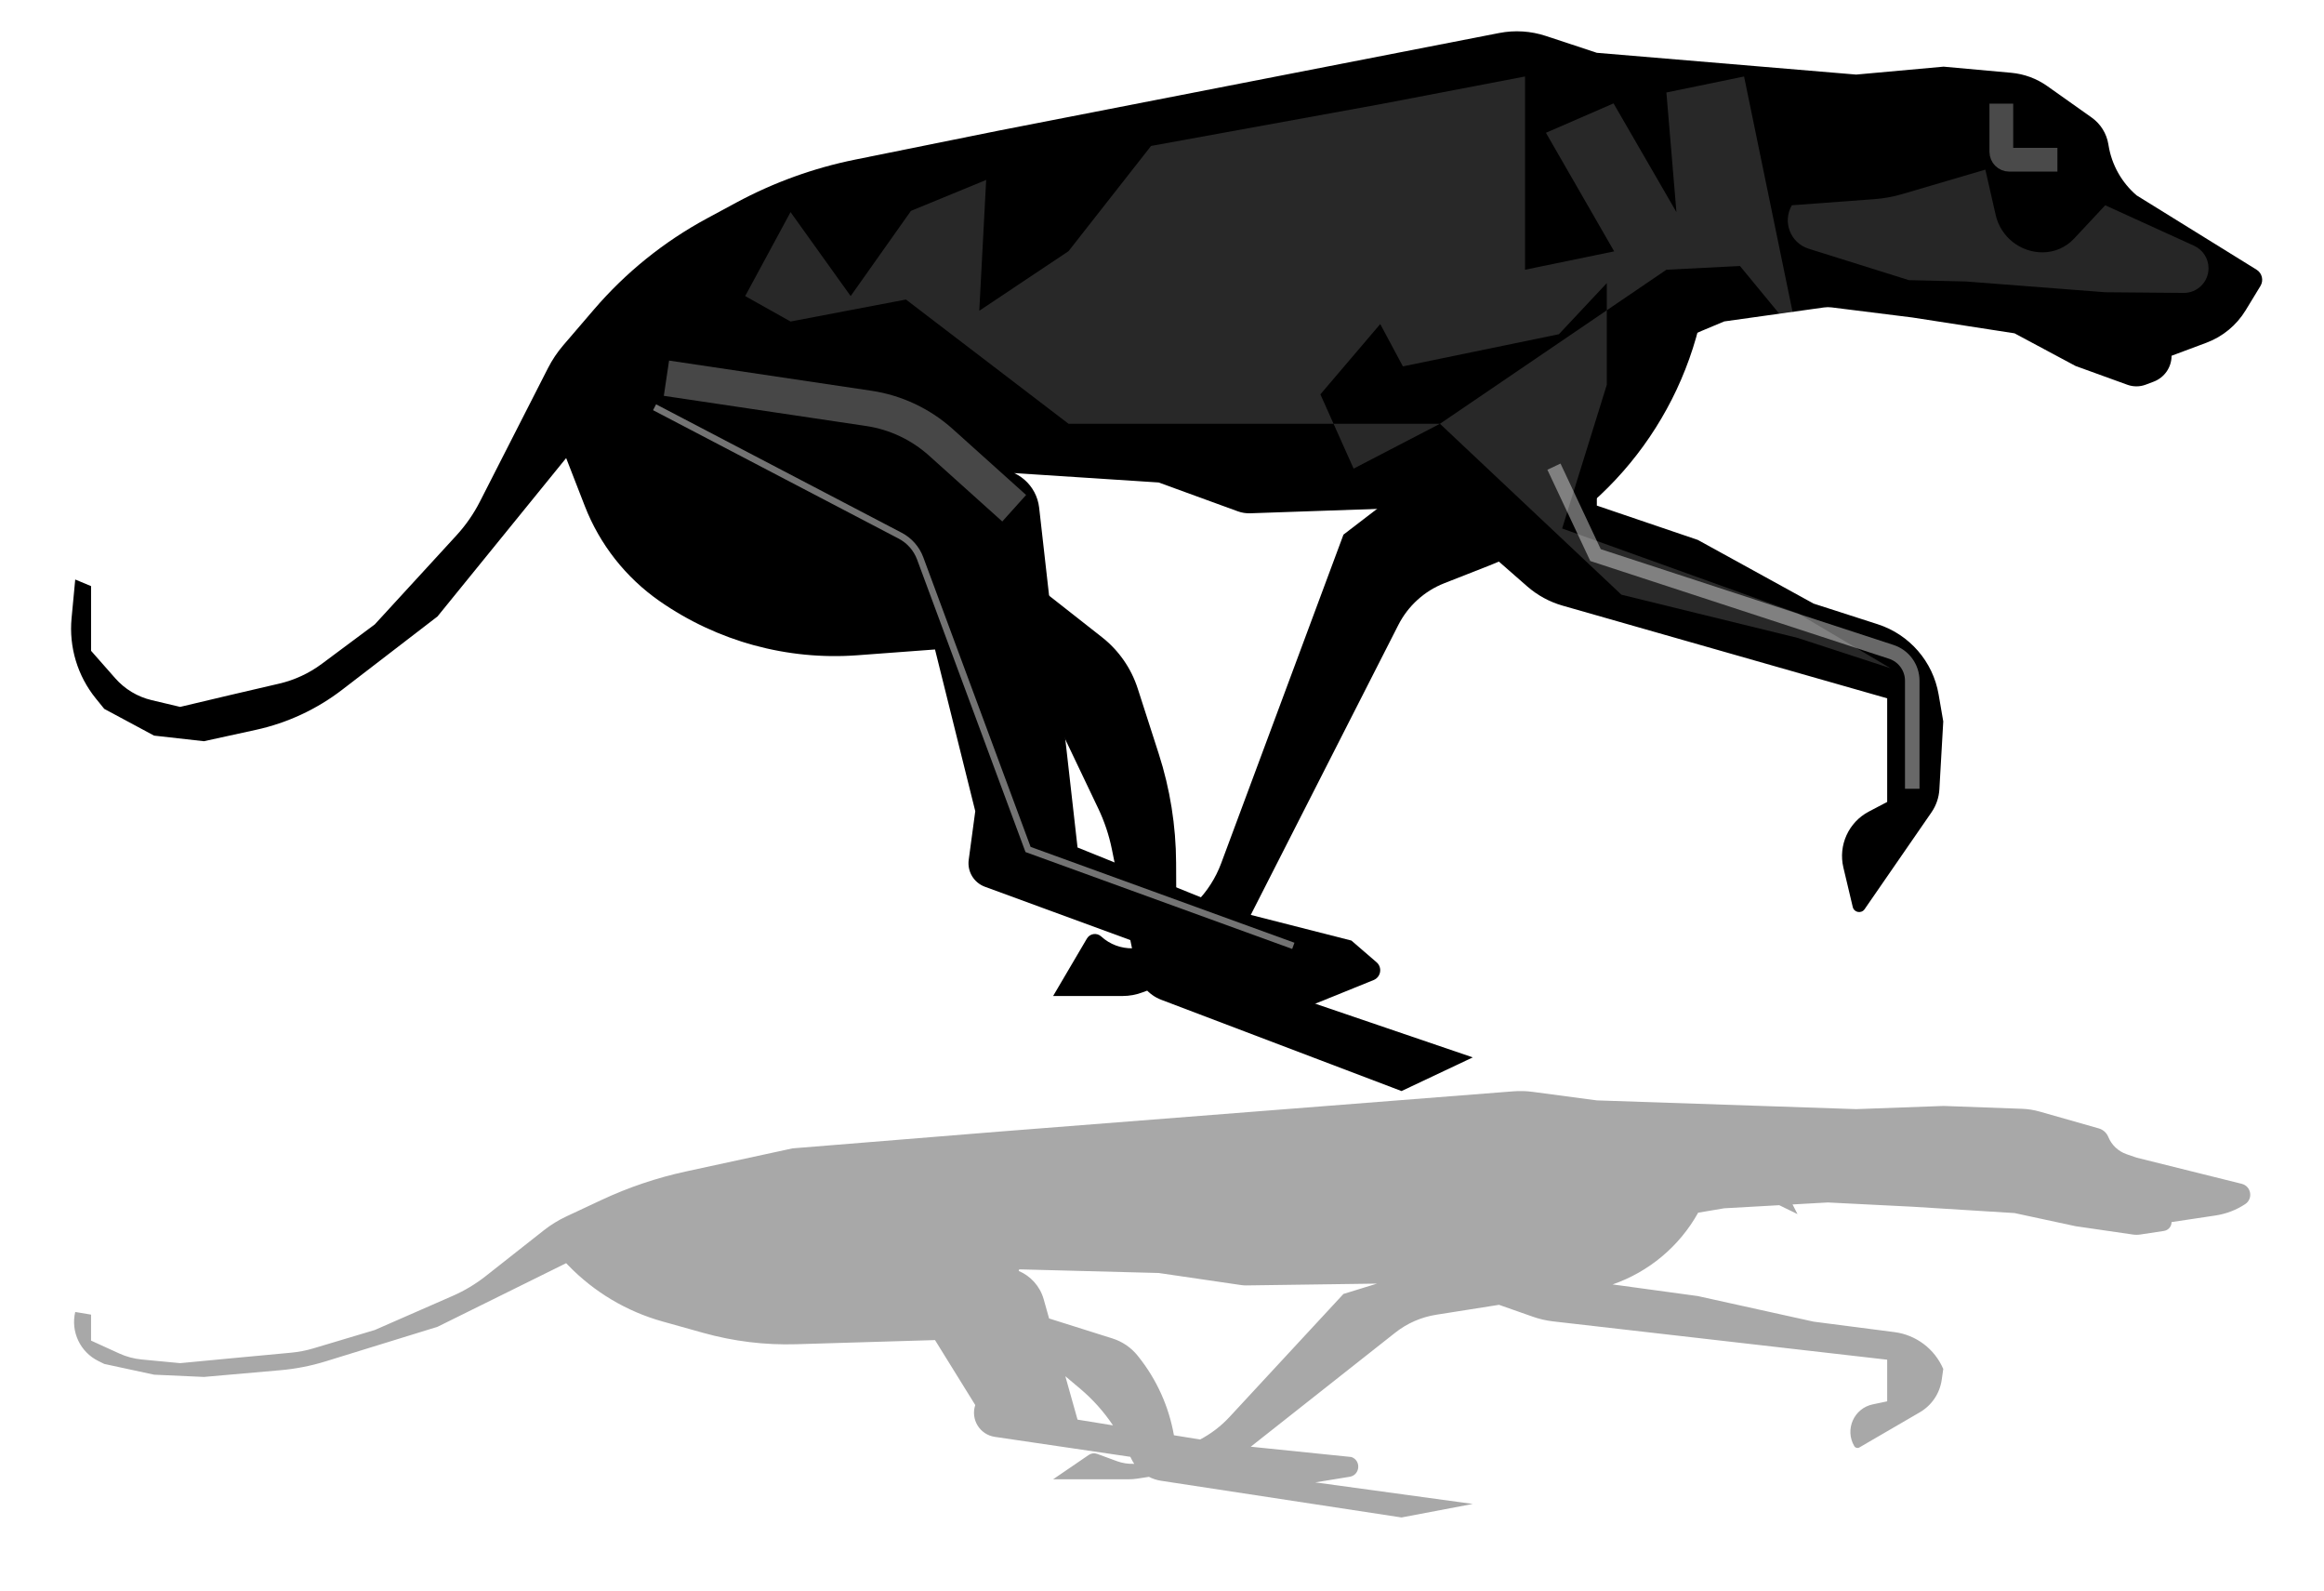 <svg width="1761" height="1205" viewBox="0 0 1761 1205" fill="none" xmlns="http://www.w3.org/2000/svg">
<path d="M1094.37 441.82L1128.22 428.527C1212.97 395.24 1274.52 320.549 1291 231L1101.5 341L1018 405L925.309 654.05C921.152 665.219 914.638 675.362 906.211 683.789L881.536 708.464C868.658 721.342 847.82 721.696 834.404 709.379C831.121 706.365 825.87 707.122 823.61 710.962L798 754.5H850.602C855.824 754.5 861.002 753.549 865.882 751.693L919 731.5L945.5 697.5L1059.61 473.378C1066.95 458.961 1079.32 447.734 1094.37 441.82Z" fill="black"/>
<path d="M835.025 482.708L780 439.5L758 452.25L780 503L832.217 612.502C836.888 622.297 840.343 632.627 842.504 643.262L861.207 735.298C863.257 745.384 870.334 753.716 879.956 757.369L1062 826.5L1116 801L891.5 724.5L891.187 653.539C891.063 625.513 886.625 597.674 878.027 570.999L862.096 521.567C857.145 506.207 847.719 492.675 835.025 482.708Z" fill="black"/>
<path d="M450.132 234.38C474.172 206.363 503.161 183.008 535.652 165.48L557.8 153.531C586.111 138.259 616.526 127.26 648.057 120.893L756.5 98.996L1136.03 25C1147.81 22.703 1159.99 23.474 1171.38 27.239L1210 39.996L1406.5 56.496L1472.75 50.496L1523.99 55.137C1533.82 56.027 1543.24 59.5 1551.3 65.203L1584.92 89.009C1591.69 93.8 1596.26 101.101 1597.6 109.282L1597.76 110.252C1600.18 124.942 1607.7 138.308 1619 147.996V147.996L1709.9 204.292C1714.11 206.896 1715.42 212.403 1712.85 216.626L1701.62 235.066C1694.74 246.358 1684.27 255.012 1671.88 259.639L1645.5 269.496V269.496C1645.5 278.221 1640.1 286.035 1631.93 289.115L1625.92 291.385C1621.45 293.07 1616.53 293.103 1612.05 291.478L1572.75 277.246L1526.5 252.496L1449 240.496L1387.89 232.858C1385.97 232.618 1384.03 232.632 1382.11 232.901L1306.5 243.496L1289.36 250.684C1260.12 262.946 1235.2 283.65 1217.79 310.149V310.149C1212.71 317.88 1210 326.929 1210 336.18V382.996L1286.5 408.996L1374.25 457.246L1422.81 472.879C1446.9 480.635 1464.69 501.129 1468.98 526.072L1472.5 546.496L1469.55 597.972C1469.19 604.201 1467.12 610.212 1463.58 615.346L1412.88 688.752C1410.42 692.315 1404.91 691.279 1403.91 687.066L1396.82 657.204C1392.81 640.312 1400.75 622.851 1416.12 614.781L1430 607.496V528.996L1184.08 458.8C1174.15 455.966 1164.97 450.97 1157.2 444.169L1129 419.496L1116 382.996L947.356 388.828C944.149 388.939 940.95 388.431 937.934 387.333L878 365.496L732 355.996L753.599 355.325C770.775 354.791 785.486 367.528 787.415 384.603L816.5 641.996L934.75 689.746L1024 712.496L1043.08 728.94C1047.61 732.848 1046.4 740.168 1040.85 742.415L992.5 761.996L746.326 671.748C737.958 668.68 732.847 660.208 734.036 651.374L739 614.496L708.5 491.996L649.754 496.371C596.546 500.333 543.596 485.854 499.808 455.367V455.367C474.185 437.528 454.457 412.459 443.141 383.36L429 346.996L331.5 466.996L259.26 522.51C239.991 537.318 217.69 547.686 193.949 552.875L154.5 561.496L116.75 557.246L79 536.996L72.635 529.153C58.768 512.068 52.16 490.224 54.23 468.317L57 438.996L69 443.996V492.996L87.352 513.837C94.605 522.073 104.235 527.854 114.914 530.384L136.5 535.496L174.5 526.496L211.586 517.86C223.237 515.146 234.203 510.06 243.799 502.918L284 472.996L345.904 405.542C352.936 397.88 358.895 389.3 363.62 380.036L415.229 278.85C418.399 272.636 422.295 266.821 426.837 261.528L450.132 234.38Z" fill="black"/>
<g filter="url(#filter0_f_454_3817)">
<path d="M872.217 110.548L1045.87 78.944L1155.58 57.943L1155.58 204.334L1223.13 190.414L1171.42 100.59L1222.66 78.324L1270.31 160.691L1262.7 70.072L1321.56 57.942L1362.06 254.458L1318.45 201.498L1262.7 204.334L1091.12 321.026L1228.61 450.497L1362.06 483.201L1432.5 506.202L1362.06 464.497L1183.71 400.332L1217.53 291.541L1217.53 214.493L1181.24 253.188L1063.04 277.547L1045.87 245.479L1000.52 298.725L1025.69 354.995L1091.12 321.026L881.535 321.026L809.684 321.026L686.473 226.899L599.037 243.566L564.655 224.284L599.037 160.692L644.583 224.285L690.238 159.758L747.264 136.299L742.042 235.417L809.684 190.26L872.217 110.548Z" fill="white" fill-opacity="0.16"/>
</g>
<g filter="url(#filter1_f_454_3817)">
<path d="M1370.52 188.417L1446.44 212.213L1489.69 213.232L1595.22 221.383L1654.63 221.898C1665.03 221.989 1673.5 213.587 1673.5 203.192C1673.5 195.861 1669.22 189.206 1662.55 186.167L1595.22 155.496L1571.59 180.794C1565.42 187.404 1556.78 191.156 1547.74 191.156C1530.73 191.156 1515.98 179.393 1512.21 162.811L1504.39 128.496L1441.4 147.028C1434.54 149.045 1427.49 150.329 1420.36 150.857L1357.77 155.496C1350.46 168.016 1356.68 184.081 1370.52 188.417Z" fill="white" fill-opacity="0.15"/>
</g>
<g filter="url(#filter2_f_454_3817)">
<path d="M1516.5 78.496V114.996C1516.5 118.31 1519.19 120.996 1522.5 120.996H1559" stroke="white" stroke-opacity="0.29" stroke-width="18"/>
</g>
<g filter="url(#filter3_f_454_3817)">
<path d="M496 308.496L682.098 405.796C689.116 409.465 694.524 415.606 697.276 423.032L779 643.5L980 716.5" stroke="white" stroke-opacity="0.45" stroke-width="5"/>
</g>
<g filter="url(#filter4_f_454_3817)">
<path d="M1449 597.5V515.676C1449 505.729 1442.6 496.908 1433.15 493.816L1209 420.5L1177.5 353.5" stroke="white" stroke-opacity="0.41" stroke-width="11"/>
</g>
<g filter="url(#filter5_f_454_3817)">
<path d="M505 286.5L658.274 309.346C678.641 312.381 697.666 321.339 712.981 335.103L768.5 385" stroke="white" stroke-opacity="0.28" stroke-width="27"/>
</g>
<g filter="url(#filter6_f_454_3817)">
<path fill-rule="evenodd" clip-rule="evenodd" d="M519.652 887.446C497.62 892.221 476.195 899.455 455.779 909.014L429.177 921.468C423.079 924.323 417.329 927.868 412.04 932.034L368.061 966.673C360.385 972.719 351.97 977.761 343.019 981.679L284 1007.51L237.498 1021.42C232.013 1023.06 226.379 1024.15 220.679 1024.69L174.5 1029.01L136.5 1032.62L107.371 1029.85C101.498 1029.29 95.76 1027.76 90.393 1025.31L69 1015.55V995.864L57 993.856C53.486 1008.79 60.733 1024.18 74.486 1030.99L79 1033.22L116.75 1041.36L154.5 1043.07L212.523 1037.97C224.142 1036.95 235.619 1034.7 246.764 1031.26L331.5 1005.1L429 956.897L430.552 958.501C450.164 978.761 474.812 993.441 501.967 1001.04L532.992 1009.71C555.865 1016.11 579.576 1019 603.316 1018.29L708.5 1015.15L739 1064.36C735.352 1075.25 742.436 1086.78 753.796 1088.46L856.501 1103.58L857.527 1105.61C858.105 1106.75 858.752 1107.85 859.461 1108.9C854.989 1109.09 850.484 1108.4 846.213 1106.83L831.388 1101.36C829.262 1100.58 826.889 1100.87 825.018 1102.15L798 1120.6H855.235C857.409 1120.6 859.579 1120.43 861.727 1120.11L870.59 1118.75C873.434 1120.21 876.529 1121.23 879.772 1121.72L1062 1149.52L1116 1139.28L996.631 1122.94L1022.71 1118.7C1030.65 1117.41 1031.6 1106.36 1024 1103.73L947.759 1095.92L1057.27 1009.51C1066.27 1002.41 1076.95 997.739 1088.28 995.951L1135.88 988.441L1161.58 997.473C1166.51 999.207 1171.62 1000.38 1176.82 1000.98L1430 1030.01V1061.55L1419.01 1063.86C1404.77 1066.87 1397.68 1082.97 1405.09 1095.51C1405.87 1096.83 1407.57 1097.28 1408.9 1096.5L1454.77 1069.83C1463.76 1064.6 1469.86 1055.54 1471.33 1045.24L1472.5 1037.04C1465.99 1021.85 1451.95 1011.24 1435.56 1009.12L1374.25 1001.19L1286.5 981.804L1221.96 972.992C1249.37 963.504 1272.53 944.215 1286.77 918.643L1306.5 915.319L1348.22 912.971L1362.06 919.723L1358.3 912.403L1385 910.9L1449 914.114L1526.5 918.935L1572.75 928.877L1616.06 935.179C1618.01 935.462 1619.99 935.456 1621.94 935.161L1639.74 932.462C1643.05 931.96 1645.5 929.113 1645.5 925.764L1678.82 920.763C1686.84 919.559 1694.51 916.621 1701.28 912.154C1707.48 908.068 1705.85 898.562 1698.65 896.77L1619 876.955L1611.41 874.341C1605.11 872.172 1600.05 867.395 1597.53 861.231C1596.25 858.097 1593.6 855.725 1590.34 854.799L1545.51 842.05C1541.19 840.82 1536.73 840.115 1532.23 839.951L1472.75 837.787L1406.5 840.198L1210 833.569L1161.32 827.108C1156.45 826.463 1151.53 826.331 1146.64 826.714L756.5 857.271L600.5 869.925L519.652 887.446ZM1043.43 972.368L944.494 973.742C943.167 973.76 941.84 973.673 940.527 973.481L878 964.329L772.326 961.567L771.895 962.761C780.943 966.573 788.071 974.338 790.857 984.242L794.944 998.772L843.001 1013.93C850.498 1016.3 857.126 1020.83 862.046 1026.96L862.528 1027.57C876.483 1044.96 885.719 1065.51 889.53 1087.25L909.36 1090.47C917.691 1086.09 925.237 1080.32 931.66 1073.39L1018 980.198L1043.43 972.368ZM843.355 1079.76C836.43 1069.41 828.07 1060.06 818.505 1052L807.251 1042.52L816.5 1075.41L843.355 1079.76Z" fill="black" fill-opacity="0.34"/>
</g>
<defs>
<filter id="filter0_f_454_3817" x="507.355" y="0.641" width="982.445" height="562.86" filterUnits="userSpaceOnUse" color-interpolation-filters="sRGB">
<feFlood flood-opacity="0" result="BackgroundImageFix"/>
<feBlend mode="normal" in="SourceGraphic" in2="BackgroundImageFix" result="shape"/>
<feGaussianBlur stdDeviation="28.65" result="effect1_foregroundBlur_454_3817"/>
</filter>
<filter id="filter1_f_454_3817" x="1301.18" y="74.996" width="425.817" height="200.402" filterUnits="userSpaceOnUse" color-interpolation-filters="sRGB">
<feFlood flood-opacity="0" result="BackgroundImageFix"/>
<feBlend mode="normal" in="SourceGraphic" in2="BackgroundImageFix" result="shape"/>
<feGaussianBlur stdDeviation="26.75" result="effect1_foregroundBlur_454_3817"/>
</filter>
<filter id="filter2_f_454_3817" x="1474.1" y="45.096" width="118.3" height="118.3" filterUnits="userSpaceOnUse" color-interpolation-filters="sRGB">
<feFlood flood-opacity="0" result="BackgroundImageFix"/>
<feBlend mode="normal" in="SourceGraphic" in2="BackgroundImageFix" result="shape"/>
<feGaussianBlur stdDeviation="16.7" result="effect1_foregroundBlur_454_3817"/>
</filter>
<filter id="filter3_f_454_3817" x="462.542" y="273.981" width="550.612" height="477.168" filterUnits="userSpaceOnUse" color-interpolation-filters="sRGB">
<feFlood flood-opacity="0" result="BackgroundImageFix"/>
<feBlend mode="normal" in="SourceGraphic" in2="BackgroundImageFix" result="shape"/>
<feGaussianBlur stdDeviation="16.15" result="effect1_foregroundBlur_454_3817"/>
</filter>
<filter id="filter4_f_454_3817" x="1141.62" y="320.26" width="343.778" height="308.14" filterUnits="userSpaceOnUse" color-interpolation-filters="sRGB">
<feFlood flood-opacity="0" result="BackgroundImageFix"/>
<feBlend mode="normal" in="SourceGraphic" in2="BackgroundImageFix" result="shape"/>
<feGaussianBlur stdDeviation="15.45" result="effect1_foregroundBlur_454_3817"/>
</filter>
<filter id="filter5_f_454_3817" x="447.61" y="217.748" width="385.314" height="232.693" filterUnits="userSpaceOnUse" color-interpolation-filters="sRGB">
<feFlood flood-opacity="0" result="BackgroundImageFix"/>
<feBlend mode="normal" in="SourceGraphic" in2="BackgroundImageFix" result="shape"/>
<feGaussianBlur stdDeviation="27.7" result="effect1_foregroundBlur_454_3817"/>
</filter>
<filter id="filter6_f_454_3817" x="0.72" y="771.1" width="1759.8" height="433.823" filterUnits="userSpaceOnUse" color-interpolation-filters="sRGB">
<feFlood flood-opacity="0" result="BackgroundImageFix"/>
<feBlend mode="normal" in="SourceGraphic" in2="BackgroundImageFix" result="shape"/>
<feGaussianBlur stdDeviation="27.7" result="effect1_foregroundBlur_454_3817"/>
</filter>
</defs>
</svg>
